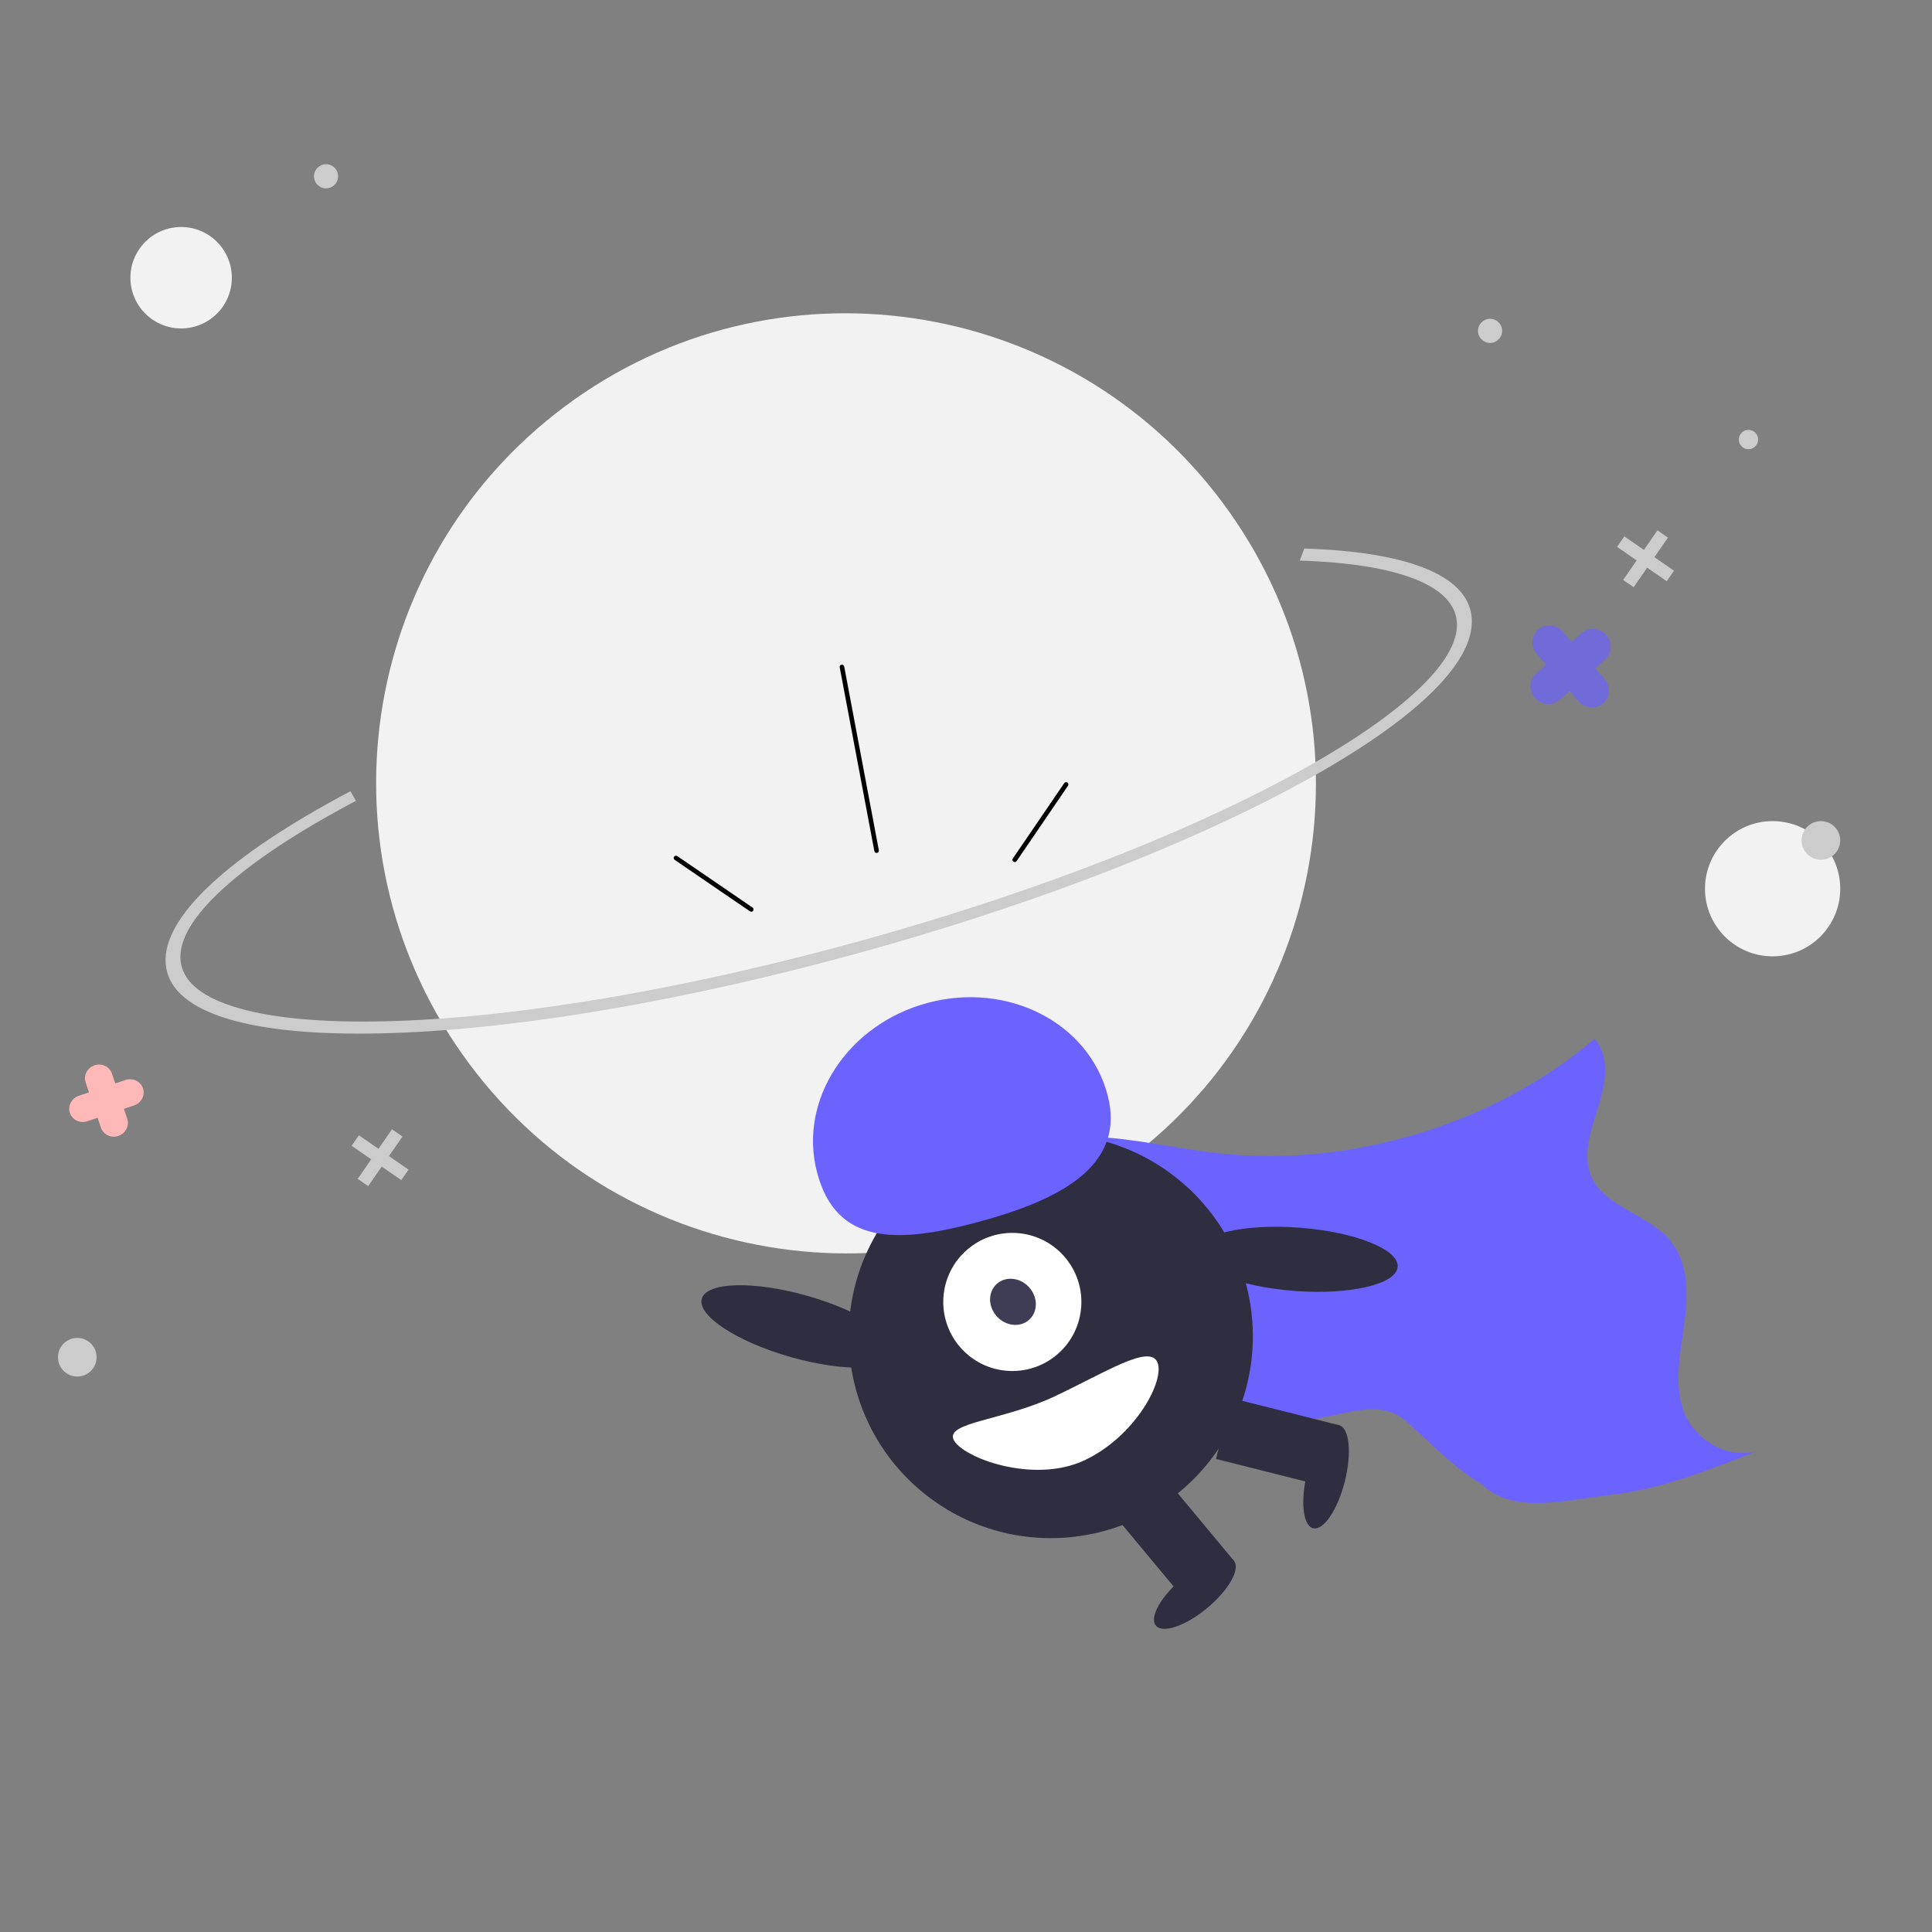 <svg width="400" height="400" viewBox="0 0 400 400" fill="none" xmlns="http://www.w3.org/2000/svg">
<rect x="0" y="0" width="400" height="400" fill="#808080" stroke="none"/>
<rect width="400" height="400" />
<path d="M233.385 240.215C276.428 208.097 285.254 147.126 253.098 104.03C220.941 60.935 159.98 52.036 116.937 84.154C73.894 116.272 65.068 177.244 97.224 220.339C129.38 263.434 190.342 272.333 233.385 240.215Z" fill="#F2F2F2"/>
<path d="M258.509 167.705C234.651 179.371 204.41 190.294 172.231 198.817C136.37 208.315 102.357 213.704 76.459 213.991C50.02 214.285 35.048 209.156 34.3 199.552C33.552 189.947 47.137 177.255 72.552 163.814L73.688 165.808C61.819 172.084 52.615 178.156 46.33 183.854C40.06 189.539 37.046 194.546 37.373 198.738C37.699 202.929 41.355 206.17 48.239 208.371C55.139 210.577 64.898 211.626 77.245 211.489C102.835 211.205 136.503 205.865 172.047 196.45C203.947 188.001 233.9 177.186 257.489 165.654C260.184 164.336 262.792 163.01 265.314 161.677C277.182 155.4 286.387 149.328 292.672 143.63C298.942 137.946 301.956 132.938 301.629 128.747C301.043 121.22 289.491 116.717 269.102 116.065L270.037 113.565C280.53 113.9 288.826 115.231 294.696 117.52C300.989 119.974 304.355 123.478 304.702 127.933C305.45 137.538 291.865 150.229 266.45 163.67C263.893 165.023 261.241 166.37 258.509 167.705Z" fill="#CCCCCC"/>
<path d="M174.781 137.98L181.952 176.038C181.975 176.161 181.949 176.288 181.878 176.392C181.808 176.495 181.699 176.566 181.576 176.589C181.453 176.613 181.326 176.586 181.223 176.515C181.119 176.445 181.048 176.336 181.025 176.213L173.854 138.155C173.831 138.032 173.857 137.905 173.928 137.801C173.999 137.698 174.107 137.627 174.23 137.604C174.353 137.581 174.48 137.607 174.584 137.678C174.687 137.749 174.758 137.857 174.781 137.98Z" fill="black"/>
<path d="M221.113 162.683L210.476 178.281C210.405 178.384 210.296 178.455 210.173 178.478C210.051 178.501 209.924 178.474 209.821 178.403C209.717 178.333 209.646 178.224 209.623 178.101C209.6 177.978 209.626 177.851 209.696 177.748L220.334 162.15C220.369 162.099 220.414 162.055 220.466 162.021C220.517 161.987 220.576 161.963 220.636 161.952C220.697 161.94 220.76 161.941 220.821 161.953C220.882 161.966 220.939 161.991 220.99 162.026C221.042 162.061 221.085 162.106 221.119 162.158C221.153 162.21 221.177 162.268 221.188 162.329C221.2 162.39 221.199 162.453 221.186 162.513C221.173 162.574 221.149 162.632 221.113 162.683Z" fill="black"/>
<path d="M139.689 178.025L155.274 188.682C155.377 188.753 155.504 188.779 155.627 188.756C155.75 188.733 155.859 188.662 155.929 188.558C156 188.455 156.027 188.328 156.003 188.205C155.98 188.082 155.909 187.973 155.806 187.902L140.221 177.245C140.17 177.21 140.112 177.186 140.051 177.173C139.991 177.16 139.928 177.159 139.867 177.171C139.806 177.182 139.748 177.205 139.696 177.239C139.644 177.273 139.599 177.317 139.564 177.368C139.529 177.42 139.505 177.477 139.492 177.538C139.48 177.599 139.479 177.662 139.491 177.723C139.502 177.784 139.526 177.842 139.56 177.894C139.594 177.946 139.638 177.99 139.689 178.025Z" fill="black"/>
<path d="M200.199 242.297C207.077 236.678 216.97 234.955 226.005 235.323C235.039 235.691 243.688 237.85 252.613 238.808C279.886 241.734 309.568 232.646 330.139 215.069C333.475 218.907 332.361 224.542 330.813 229.443C329.264 234.345 327.439 239.694 329.706 244.121C332.608 249.787 340.933 251.518 345.345 256.329C349.534 260.895 349.573 267.492 348.779 273.556C347.985 279.621 346.55 285.892 348.391 291.607C350.231 297.321 356.745 302.209 363.586 300.484C353.789 304.387 343.793 308.34 333.317 309.528C322.841 310.717 313.109 313.588 306.445 307.024C301.709 304.611 294.404 296.994 290.767 293.969C284.572 288.817 275.541 294.455 266.649 294.322C257.757 294.19 252.939 285.553 245.685 281.531C238.773 277.698 235.156 270.839 230.525 264.973C222.741 255.161 211.656 247.747 198.616 243.631" fill="#6C63FF"/>
<path d="M163.618 280.936C152.507 277.766 144.305 272.369 145.299 268.882C146.293 265.395 156.106 265.138 167.217 268.308C178.328 271.478 186.529 276.875 185.535 280.362C184.542 283.85 174.729 284.106 163.618 280.936Z" fill="#2F2E41"/>
<path d="M191.78 309.557C173.583 295.311 170.372 269.016 184.608 250.825C198.845 232.634 225.137 229.435 243.334 243.681C261.531 257.926 264.742 284.221 250.506 302.412C236.27 320.603 209.977 323.802 191.78 309.557Z" fill="#2F2E41"/>
<path d="M251.758 302.055L254.936 289.449L277.238 295.073L274.06 307.678L251.758 302.055Z" fill="#2F2E41"/>
<path d="M230.758 313.762L240.753 305.449L255.46 323.133L245.465 331.446L230.758 313.762Z" fill="#2F2E41"/>
<path d="M278.428 306.717C276.942 312.608 274.002 316.945 271.86 316.405C269.718 315.865 269.185 310.652 270.671 304.761C272.156 298.87 275.096 294.533 277.238 295.073C279.381 295.613 279.913 300.826 278.428 306.717Z" fill="#2F2E41"/>
<path d="M249.945 332.922C245.486 336.63 240.727 338.259 239.314 336.561C237.901 334.862 240.371 330.479 244.829 326.771C249.288 323.063 254.047 321.434 255.46 323.133C256.873 324.831 254.403 329.214 249.945 332.922Z" fill="#2F2E41"/>
<path d="M218.983 280.341C213.029 285.525 203.997 284.899 198.81 278.943C193.623 272.986 194.245 263.955 200.199 258.77C206.153 253.586 215.184 254.212 220.371 260.169C225.558 266.125 224.937 275.157 218.983 280.341Z" fill="white"/>
<path d="M213.116 273.202C211.291 274.888 208.292 274.611 206.418 272.583C204.544 270.554 204.505 267.543 206.33 265.856C208.156 264.17 211.155 264.447 213.029 266.476C214.903 268.504 214.942 271.515 213.116 273.202Z" fill="#3F3D56"/>
<path d="M229.313 226.722C225.378 211.755 208.722 203.204 192.111 207.623C175.501 212.042 165.226 227.759 169.162 242.726C173.097 257.694 185.534 257.519 202.144 253.1C218.755 248.681 233.249 241.69 229.313 226.722Z" fill="#6C63FF"/>
<path d="M247.662 259.159C247.935 255.542 257.493 253.311 269.011 254.175C280.529 255.04 289.646 258.672 289.373 262.289C289.1 265.906 279.542 268.138 268.024 267.273C256.505 266.409 247.389 262.776 247.662 259.159Z" fill="#2F2E41"/>
<path d="M239.595 281.973C241.315 285.622 235.155 297.331 224.552 302.33C213.949 307.328 199.165 301.743 197.445 298.094C195.725 294.446 207.72 294.115 218.323 289.117C228.927 284.118 237.874 278.324 239.595 281.973Z" fill="white"/>
<path d="M367 198C374.732 198 381 191.732 381 184C381 176.268 374.732 170 367 170C359.268 170 353 176.268 353 184C353 191.732 359.268 198 367 198Z" fill="#F2F2F2"/>
<path d="M37.5 68C43.299 68 48 63.299 48 57.5C48 51.701 43.299 47 37.5 47C31.701 47 27 51.701 27 57.5C27 63.299 31.701 68 37.5 68Z" fill="#F2F2F2"/>
<path d="M332.153 140.511L330.262 138.376L332.325 136.549C333.029 135.925 333.448 135.039 333.489 134.083C333.531 133.128 333.192 132.183 332.548 131.455C331.903 130.727 331.005 130.276 330.052 130.202C329.099 130.128 328.168 130.437 327.464 131.06L325.401 132.887L323.51 130.753C322.866 130.025 321.968 129.575 321.015 129.501C320.061 129.427 319.131 129.735 318.427 130.358C317.723 130.981 317.305 131.868 317.263 132.823C317.221 133.779 317.56 134.724 318.205 135.452L320.095 137.587L318.032 139.414C317.328 140.037 316.91 140.924 316.868 141.879C316.826 142.834 317.165 143.78 317.81 144.508C318.454 145.236 319.352 145.686 320.305 145.76C321.259 145.834 322.19 145.526 322.893 144.903L324.956 143.075L326.847 145.21C327.491 145.938 328.389 146.388 329.343 146.462C330.296 146.536 331.227 146.228 331.93 145.604C332.634 144.981 333.053 144.094 333.094 143.139C333.136 142.184 332.797 141.238 332.153 140.511Z" fill="#6C63FF" fill-opacity="0.7"/>
<path d="M25.984 223.599L23.867 224.316L23.174 222.27C22.938 221.572 22.424 221 21.747 220.679C21.069 220.358 20.283 220.316 19.561 220.56C18.839 220.805 18.241 221.316 17.897 221.983C17.554 222.649 17.494 223.415 17.73 224.113L18.423 226.16L16.306 226.877C15.584 227.121 14.986 227.633 14.642 228.299C14.299 228.965 14.239 229.732 14.475 230.429C14.711 231.127 15.225 231.7 15.902 232.02C16.58 232.341 17.366 232.384 18.088 232.139L20.205 231.422L20.898 233.469C21.134 234.167 21.648 234.739 22.325 235.059C23.003 235.38 23.789 235.423 24.511 235.178C25.233 234.934 25.831 234.422 26.175 233.756C26.518 233.09 26.578 232.323 26.342 231.625L25.649 229.579L27.766 228.862C28.488 228.617 29.087 228.106 29.43 227.44C29.773 226.773 29.833 226.007 29.597 225.309C29.361 224.611 28.847 224.039 28.17 223.718C27.492 223.398 26.706 223.355 25.984 223.599Z" fill="#FFB8B8"/>
<path d="M84.585 242.16L80.533 239.357L83.333 235.309L81.159 233.805L78.358 237.853L74.304 235.048L72.8 237.222L76.855 240.026L74.054 244.074L76.228 245.578L79.029 241.531L83.081 244.334L84.585 242.16Z" fill="#CCCCCC"/>
<path d="M308.5 71C309.881 71 311 69.881 311 68.5C311 67.119 309.881 66 308.5 66C307.119 66 306 67.119 306 68.5C306 69.881 307.119 71 308.5 71Z" fill="#CCCCCC"/>
<path d="M362 93C363.105 93 364 92.105 364 91C364 89.895 363.105 89 362 89C360.895 89 360 89.895 360 91C360 92.105 360.895 93 362 93Z" fill="#CCCCCC"/>
<path d="M16 285C18.209 285 20 283.209 20 281C20 278.791 18.209 277 16 277C13.791 277 12 278.791 12 281C12 283.209 13.791 285 16 285Z" fill="#CCCCCC"/>
<path d="M377 178C379.209 178 381 176.209 381 174C381 171.791 379.209 170 377 170C374.791 170 373 171.791 373 174C373 176.209 374.791 178 377 178Z" fill="#CCCCCC"/>
<path d="M346.585 118.16L342.533 115.357L345.333 111.309L343.159 109.805L340.358 113.853L336.304 111.048L334.8 113.222L338.855 116.026L336.054 120.074L338.228 121.578L341.029 117.531L345.081 120.334L346.585 118.16Z" fill="#CCCCCC"/>
<path d="M67.5 39C68.881 39 70 37.881 70 36.5C70 35.119 68.881 34 67.5 34C66.119 34 65 35.119 65 36.5C65 37.881 66.119 39 67.5 39Z" fill="#CCCCCC"/>
</svg>
